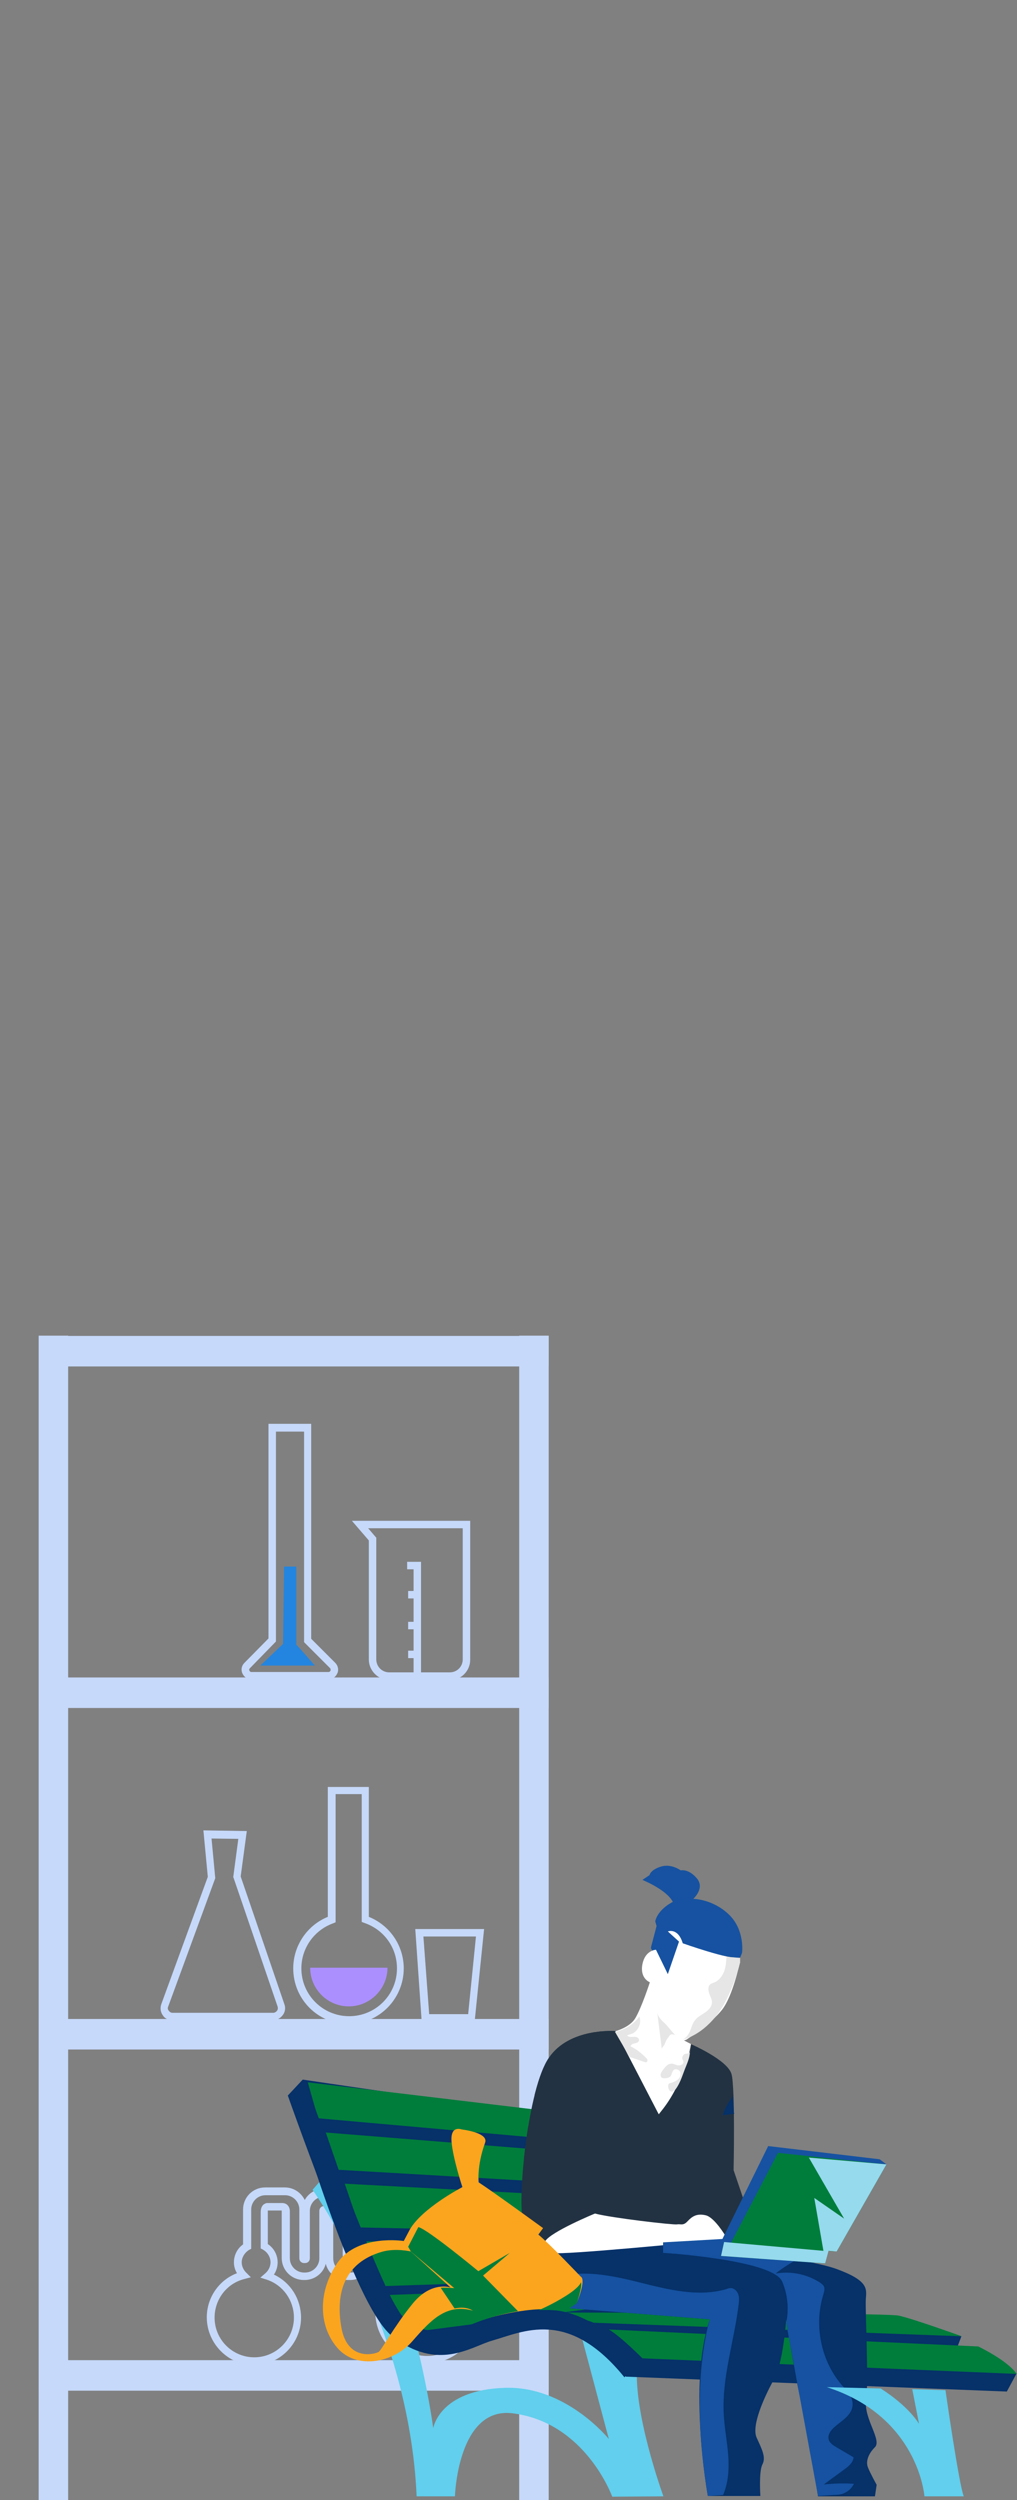 <?xml version="1.0" encoding="UTF-8" standalone="no"?>
<svg
   xmlns:dc="http://purl.org/dc/elements/1.1/"
   xmlns:cc="http://creativecommons.org/ns#"
   xmlns:rdf="http://www.w3.org/1999/02/22-rdf-syntax-ns#"
   xmlns:svg="http://www.w3.org/2000/svg"
   xmlns="http://www.w3.org/2000/svg"
   xmlns:xlink="http://www.w3.org/1999/xlink"
   xmlns:sodipodi="http://sodipodi.sourceforge.net/DTD/sodipodi-0.dtd"
   xmlns:inkscape="http://www.inkscape.org/namespaces/inkscape"
   viewBox="0 0 300 737.3"
   xml:space="preserve"
   version="1.1"
   id="svg388"
   sodipodi:docname="scienceBL.svg"
   width="300"
   height="737.3"
   inkscape:version="0.92.4 (5da689c313, 2019-01-14)"><rect x="0" y="0" width="300" height="737.3" fill="#808080" stroke="none"/><defs
     id="defs392" /><sodipodi:namedview
     pagecolor="#ffffff"
     bordercolor="#666666"
     borderopacity="1"
     objecttolerance="10"
     gridtolerance="10"
     guidetolerance="10"
     inkscape:pageopacity="0"
     inkscape:pageshadow="2"
     inkscape:window-width="1920"
     inkscape:window-height="1016"
     id="namedview390"
     showgrid="false"
     inkscape:zoom="0.9650482"
     inkscape:cx="209.37973"
     inkscape:cy="338.94736"
     inkscape:window-x="0"
     inkscape:window-y="36"
     inkscape:window-maximized="1"
     inkscape:current-layer="LH_Graphic" /><style
     id="style2">.st0{fill:#ededed;stroke:#25c7a1;stroke-miterlimit:10}.st1{fill:#2d75be}.st2{fill:#555d68}.st3{fill:#fff;stroke:#555d68;stroke-miterlimit:10}.st4{fill:#ededed}.st5{fill:#223242}.st10{fill:#009dd6}.st12{opacity:.49;fill:#01528a}.st13{opacity:.5;fill:#bae2f7}.st14{fill:#9da3e0}.st15{fill:#3e437a}.st16{fill:#00a1d9}.st17{fill:#074d82}.st19{fill:#7776ab}.st23{fill:#ba4044}.st24,.st25{fill:#fff}.st25{stroke:#fff;stroke-width:3.135;stroke-miterlimit:10}.st29{fill:#0971b7}.st32{fill-rule:evenodd;clip-rule:evenodd}.st32,.st33{fill:#c6d9fa}.st36,.st38{fill-rule:evenodd;clip-rule:evenodd;fill:#fff}.st38{fill:#1c1c1c}.st40{fill:#4a4848}.st43{fill:#2554ab}.st44{fill:#2385df}.st45{fill-rule:evenodd;clip-rule:evenodd;fill:#8169d6}.st46{fill:#ac8fff}.st52{fill:#61cfed}.st53{fill:#063169}.st54{fill:#007d3b}.st57{fill:#1652a1}.st59{fill:#e6e6e6}</style><g
     id="LH_Graphic"><path
       class="st32"
       d="m 161.854,738.2 h -8.7 V 393.9 h 8.7 z"
       id="path227"
       inkscape:connector-curvature="0"
       style="clip-rule:evenodd;fill:#c6d9fa;fill-rule:evenodd" /><path
       class="st32"
       d="m 20.104,738.2 h -8.7 V 393.9 h 8.7 z"
       id="path229"
       inkscape:connector-curvature="0"
       style="clip-rule:evenodd;fill:#c6d9fa;fill-rule:evenodd" /><path
       class="st32"
       d="m 161.828,402.982 h -150.4 v -9 h 150.4 z"
       id="path231"
       inkscape:connector-curvature="0"
       style="clip-rule:evenodd;fill:#c6d9fa;fill-rule:evenodd" /><path
       class="st32"
       d="m 161.828,503.704 h -150.4 v -9 h 150.4 z"
       id="path233"
       inkscape:connector-curvature="0"
       style="clip-rule:evenodd;fill:#c6d9fa;fill-rule:evenodd" /><path
       class="st32"
       d="m 161.828,604.424 h -150.4 v -9 h 150.4 z"
       id="path235"
       inkscape:connector-curvature="0"
       style="clip-rule:evenodd;fill:#c6d9fa;fill-rule:evenodd" /><path
       class="st32"
       d="m 161.828,705.044 h -150.4 v -9 h 150.4 z"
       id="path237"
       inkscape:connector-curvature="0"
       style="clip-rule:evenodd;fill:#c6d9fa;fill-rule:evenodd" /><path
       class="st33"
       d="m 108.8,489.4 v -35.1 l -5,-5.8 h 34.9 v 41 c 0,3.3 -2.7,6 -6,6 h -17.9 c -3.3,-0.1 -6,-2.8 -6,-6.1 z m -0.2,-38.7 2.4,2.8 v 35.9 c 0,2.1 1.7,3.8 3.8,3.8 h 17.9 c 2.1,0 3.8,-1.7 3.8,-3.8 v -38.7 z"
       id="path239"
       inkscape:connector-curvature="0"
       style="fill:#c6d9fa" /><path
       class="st33"
       d="m 122,494 h 2.2 v -33.4 h -4.1 v 2.2 h 1.9 z"
       id="path241"
       inkscape:connector-curvature="0"
       style="fill:#c6d9fa" /><path
       class="st33"
       d="m 120.4,469.2 h 2.4 v 2.2 h -2.4 z m 0,9.1 h 2.4 v 2.2 h -2.4 z m 0,8.5 h 2.4 v 2.2 h -2.4 z M 48,594.3 c -0.7,-1 -0.8,-2.2 -0.4,-3.3 L 61.3,553.5 60,539.8 72.8,540 71,553.4 83.9,591.1 c 0.4,1.1 0.2,2.3 -0.5,3.2 -0.7,0.9 -1.7,1.5 -2.9,1.5 H 50.9 c -1.2,0 -2.3,-0.5 -2.9,-1.5 z m 14.4,-52.1 1.1,11.7 -13.9,37.9 c -0.2,0.4 -0.1,0.9 0.2,1.2 0.3,0.4 0.6,0.6 1.1,0.6 h 29.7 c 0.4,0 0.8,-0.2 1.1,-0.6 0.3,-0.4 0.3,-0.8 0.2,-1.2 l -13,-38 -0.1,-0.2 1.5,-11.3 z m 24.1,38.3 c 0,-6.7 4.1,-12.7 10.2,-15.2 V 527 h 12.1 v 38.3 c 6.2,2.5 10.3,8.5 10.3,15.2 0,9 -7.3,16.4 -16.3,16.4 -9,0 -16.3,-7.3 -16.3,-16.4 z M 99,529.2 v 37.7 l -0.7,0.3 c -5.6,2 -9.4,7.3 -9.4,13.3 0,7.8 6.3,14.1 14.1,14.1 7.8,0 14.1,-6.3 14.1,-14.1 0,-6.1 -3.8,-11.4 -9.6,-13.4 l -0.8,-0.3 V 529.1 H 99 Z"
       id="path243"
       inkscape:connector-curvature="0"
       style="fill:#c6d9fa" /><path
       d="m 102.9,580.3 h 11.4 c 0,6.2 -5.1,11.4 -11.4,11.4 -6.3,0 -11.4,-5.1 -11.4,-11.4 z"
       style="clip-rule:evenodd;fill:#ac8fff;fill-rule:evenodd"
       id="path245"
       inkscape:connector-curvature="0" /><path
       class="st33"
       d="m 71.5,493.5 c -0.5,-1.1 -0.2,-2.3 0.6,-3.1 l 7.1,-7.2 v -63.3 h 12.6 v 63.4 l 7.1,7.1 c 0.8,0.8 1.1,2.1 0.6,3.1 -0.5,1.1 -1.5,1.8 -2.6,1.8 H 74.2 c -1.2,0 -2.2,-0.7 -2.7,-1.8 z m 9.9,-71.4 v 62 l -7.7,7.9 c -0.3,0.3 -0.2,0.6 -0.1,0.7 0,0.1 0.2,0.4 0.6,0.4 h 22.7 c 0.4,0 0.5,-0.3 0.6,-0.4 0,-0.1 0.1,-0.4 -0.1,-0.7 l -7.7,-7.7 v -62.1 h -8.3 z"
       id="path247"
       inkscape:connector-curvature="0"
       style="fill:#c6d9fa" /><path
       d="M 92.9,491.2 H 76.8 l 6.7,-6.4 0.3,-22.8 h 3.6 v 23.1 c 0.1,-0.2 5.5,6.2 5.5,6.1 z"
       style="clip-rule:evenodd;fill:#2385df;fill-rule:evenodd"
       id="path249"
       inkscape:connector-curvature="0" /><path
       class="st33"
       d="m 61,683.4 c 0,-5.8 3.6,-11 8.9,-13 -0.6,-1 -0.9,-2.1 -0.9,-3.2 0,-2.1 1,-4.1 2.7,-5.3 v -10.3 c 0,-3.6 2.9,-6.5 6.5,-6.5 H 84 c 2.6,0 4.8,1.5 5.9,3.7 1.1,-2 3.2,-3.3 5.6,-3.3 h 1.3 c 2.7,0 5.1,1.7 6,4.1 0.5,-1.9 1.6,-3 2.5,-3.6 2.5,-1.7 5.1,-1.2 6.6,-0.3 l 0.4,0.2 5.6,3.8 c 0.3,-0.2 0.6,-0.4 0.9,-0.5 -1.4,-1.6 -2.2,-3.7 -2.2,-6 0,-3.3 1.8,-6.3 4.7,-7.9 v -4.8 h 8.1 v 4.5 c 3.2,1.5 5.3,4.7 5.3,8.2 0,2.2 -0.8,4.3 -2.2,6 4.4,2.4 7.1,7 7.1,12.1 0,3.4 -1.2,6.6 -3.5,9.2 3.2,2.9 5,7 5,11.3 0,8.4 -6.8,15.2 -15.2,15.2 -8.4,0 -15.2,-6.8 -15.2,-15.2 0,-4.2 1.7,-8.2 4.8,-11.1 -2.3,-2.5 -3.7,-5.9 -3.7,-9.4 0,-2.1 0.5,-4.1 1.3,-6 l -3.2,-2.1 c 0,2.2 -0.1,12.2 -0.1,12.7 0,3.6 -2.9,6.5 -6.5,6.5 h -0.7 c -3.3,0 -5.8,-1.9 -6.5,-4.8 -0.7,2.8 -3.3,4.8 -6.2,4.8 h -0.3 c -3.6,0 -6.5,-2.9 -6.5,-6.5 v -14 H 79 v 9.9 c 1.8,1.2 2.9,3.2 2.9,5.4 0,1.3 -0.4,2.6 -1.1,3.6 4.9,2.3 8,7.2 8,12.7 0,7.7 -6.3,14 -13.9,14 -7.6,0 -13.9,-6.4 -13.9,-14.1 z m 18,-33.7 h 4.2 c 0.8,0 1.3,0.3 1.6,0.6 0.3,0.3 0.7,0.9 0.7,1.8 V 666 c 0,2.3 1.9,4.2 4.2,4.2 H 90 c 2.3,0 4.2,-1.9 4.2,-4.2 v -14 c 0,-0.8 0.6,-1.4 1.4,-1.4 h 1.3 c 0.8,0 1.4,0.6 1.4,1.4 v 14 c 0,2.5 1.8,4.2 4.5,4.2 h 0.7 c 2.3,0 4.2,-1.9 4.2,-4.3 0,-0.1 0.1,-12.8 0.1,-13.1 0,-0.5 0,-1.6 0.8,-2.1 0.3,-0.2 0.9,-0.4 1.7,0.1 l 5.8,3.8 -0.5,0.9 c -1,1.8 -1.5,3.8 -1.5,5.8 0,3.3 1.4,6.4 3.8,8.6 l 1,0.9 -1,0.8 c -3.1,2.5 -4.9,6.2 -4.9,10.2 0,7.2 5.8,13 13,13 7.2,0 13,-5.8 13,-13 0,-4.1 -1.9,-7.9 -5.1,-10.3 l -1,-0.8 0.9,-0.9 c 2.3,-2.2 3.6,-5.2 3.6,-8.5 0,-4.8 -2.8,-9 -7.2,-10.8 l -1.8,-0.7 1.5,-1.2 c 1.7,-1.3 2.6,-3.3 2.6,-5.4 0,-2.9 -1.8,-5.4 -4.5,-6.4 l -0.7,-0.3 v -3.8 h -3.6 v 4 L 123,637 c -2.4,1.1 -4,3.5 -4,6.2 0,2.1 1,4.1 2.6,5.4 l 1.5,1.2 -1.8,0.7 c -0.9,0.4 -1.8,0.9 -2.6,1.5 l -0.6,0.5 -6.8,-4.6 -0.4,-0.2 c -0.2,-0.1 -2.1,-1.2 -4.3,0.3 -1.2,0.8 -1.8,2.2 -1.8,4.1 V 666 c 0,0.8 -0.6,1.4 -1.4,1.4 h -0.7 c -0.4,0 -0.8,-0.1 -1.1,-0.2 l -0.3,-0.2 -0.1,-0.4 c -0.1,-0.2 -0.1,-0.4 -0.1,-0.6 v -14 c 0,-2.3 -1.9,-4.2 -4.2,-4.2 h -1.3 c -2.3,0 -4.2,1.9 -4.2,4.2 v 14 c 0,0.8 -0.6,1.4 -1.4,1.4 h -0.3 c -0.8,0 -1.4,-0.6 -1.4,-1.4 v -14.4 c 0,-2.3 -1.9,-4.2 -4.2,-4.2 h -5.8 c -2.3,0 -4.2,1.9 -4.2,4.2 v 11.6 l -0.6,0.3 c -1.3,0.8 -2.2,2.2 -2.2,3.7 0,1.1 0.5,2.2 1.3,3 l 1.4,1.4 -1.9,0.5 c -5.2,1.3 -8.8,6 -8.8,11.4 0,6.5 5.3,11.7 11.7,11.7 6.5,0 11.7,-5.3 11.7,-11.7 0,-5.1 -3.2,-9.6 -8,-11.2 l -1.9,-0.6 1.5,-1.3 c 0.9,-0.8 1.5,-2 1.5,-3.2 0,-1.6 -0.9,-3 -2.3,-3.8 l -0.6,-0.3 v -10.7 c 0,-1.3 0.5,-2 0.9,-2.3 0.3,-0.2 0.7,-0.4 1,-0.4 z m 30.2,3.1 z m 13.3,-83.9 h 20.3 l -2.8,27.4 h -15.6 z m 17.9,2.2 h -15.5 l 1.7,22.9 h 11.5 z"
       id="path251"
       inkscape:connector-curvature="0"
       style="fill:#c6d9fa" /><defs
       id="defs272"><circle
         id="SVGID_00000098202304962421903780000013069822679360342915_"
         transform="rotate(-45.001,246.228,229.536)"
         cx="246.2"
         cy="229.5"
         r="17.9" /></defs><clipPath
       id="SVGID_00000080187265141645416590000012129273673755342520_"><use
         xlink:href="#SVGID_00000098202304962421903780000013069822679360342915_"
         style="overflow:visible"
         id="use276"
         x="0"
         y="0"
         width="100%"
         height="100%" /></clipPath><defs
       id="defs282"><path
         id="SVGID_00000134964596931340233310000001956096728040123531_"
         transform="rotate(-33.301,217.812,248.167)"
         d="m 195.2,246 h 45.3 v 4.2 h -45.3 z"
         inkscape:connector-curvature="0" /></defs><clipPath
       id="SVGID_00000080886039036082505670000016521335835449378692_"><use
         xlink:href="#SVGID_00000134964596931340233310000001956096728040123531_"
         style="overflow:visible"
         id="use286"
         x="0"
         y="0"
         width="100%"
         height="100%" /></clipPath><path
       class="st52"
       d="m 195.7,736.2 c 0,0 -9.5,-26 -7.6,-39.8 L 171,687 l 8.6,32.3 c 0,0 -12.6,-15.7 -30.6,-15.1 -19.5,0.6 -21.2,11.9 -21.2,11.9 0,0 -6.4,-49.3 -27.3,-79.8 l -8.3,9.5 c 0,0 28.5,39.8 30.7,90.4 h 11.3 c 0,0 0.8,-26.4 16.9,-24.5 21.6,2.6 29.5,24.6 29.5,24.6"
       id="path325"
       inkscape:connector-curvature="0"
       style="fill:#61cfed" /><path
       class="st53"
       d="M 257.3,683.9 209.5,672 189.3,628 89.3,613.3 84.9,618 c 0,0 19,54 26.8,64.8 7.8,10.8 20,9.6 26.8,7.8 6.8,-1.8 28.7,-13.2 46.1,10.3 l 112.4,4.4 2.8,-5.2 -11.3,-7 -6.9,1.2 2,-5.3 -18.3,-4.6"
       id="path327"
       inkscape:connector-curvature="0"
       style="fill:#063169" /><path
       class="st54"
       d="m 210.2,628.4 -119.4,-14.3 3,10.6 116,10.3 z m -0.8,9.6 -113.3,-9.1 3.8,11 112.1,6.5 z m 3.5,11.9 -111.2,-5.9 4.4,12.9 108.9,2.3 z m 2.1,12.1 -108,-1 6.2,13.2 102.7,-3.4 z m 1.5,11.3 -101.7,3.5 6.5,11 82.9,-10.8 z m 83.4,26.8 -110.4,-4.6 c 0,0 -6.2,-6.3 -9.9,-8.5 l 109,5 c -0.1,0 8.5,4 11.3,8.1 z"
       id="path329"
       inkscape:connector-curvature="0"
       style="fill:#007d3b" /><path
       class="st54"
       d="m 283.7,689 c 0,0 -14.4,-5.2 -18.6,-6.1 C 261,682 160,682 160,682 c 0,0 10.8,1.1 15.1,3 z"
       id="path331"
       inkscape:connector-curvature="0"
       style="fill:#007d3b" /><g
       id="g343"
       transform="translate(-12)"><defs
         id="defs334"><path
           id="SVGID_00000064332975912670078920000007922282839001969579_"
           d="m 230.9,575.9 c 0,0 0.9,-6.7 -3.9,-11.3 -4.8,-4.6 -10.5,-4.6 -10.5,-4.6 0,0 3.5,-3.1 1.1,-6 -2.5,-3 -4.8,-2.4 -4.8,-2.4 0,0 -2.8,-2.1 -5.9,-1.1 -3.1,1 -3.3,2.5 -3.3,2.5 l -2.1,1.4 c 0,0 7.1,2.8 9,6.5 0,0 -4.3,2 -5.2,5.7 l 0.4,1.4 -1.7,6.5 5.4,9.2 3.3,-10.2 c 0,0 12.6,3.9 17.6,3.9 z"
           inkscape:connector-curvature="0" /></defs><use
         xlink:href="#SVGID_00000064332975912670078920000007922282839001969579_"
         style="overflow:visible;fill:#1652a1"
         id="use336"
         x="0"
         y="0"
         width="100%"
         height="100%" /><clipPath
         id="SVGID_00000137112272914688041470000012541971940674442919_"><use
           xlink:href="#SVGID_00000064332975912670078920000007922282839001969579_"
           style="overflow:visible"
           id="use338"
           x="0"
           y="0"
           width="100%"
           height="100%" /></clipPath><path
         style="fill:#1652a1"
         d="m 213.8,566 c 2.5,0.4 4.8,1.6 6.5,3.4 -0.2,-2.2 -1.8,-4.1 -3.7,-5.3 -1.9,-1.2 -4.1,-1.7 -6.3,-2.2 1.4,-1.3 3.3,-2.1 5.2,-2 -0.5,-0.2 -1.1,-0.3 -1.6,-0.5 0.8,-2.9 -1,-6.2 -3.8,-7.1 0.3,1.1 0.4,2.3 0.4,3.5 -1.4,-0.8 -2.9,-1.6 -4.5,-1.9 -1.6,-0.3 -3.4,0 -4.6,1.2 1.8,1.4 3.5,2.9 5.3,4.3 0.4,0.3 0.8,0.7 0.9,1.2 0.1,0.6 -0.2,1.2 -0.6,1.8 -1.9,3 -3,6.5 -3,10 0,3.5 1.1,7.1 3.4,9.8 0.2,0.2 0.4,0.4 0.7,0.4 0.2,0 0.4,-0.3 0.5,-0.5 1.3,-2.2 2.4,-4.6 3.9,-6.6 1,-1.4 0.9,-1 2.5,-0.8 0.9,0.1 1.8,0.1 2.7,-0.3 1.8,-0.9 1.6,-2.5 0.7,-4.1 -0.8,-0.9 -3.2,-4.1 -4.6,-4.3 z"
         clip-path="url(#SVGID_00000137112272914688041470000012541971940674442919_)"
         id="path341"
         inkscape:connector-curvature="0" /></g><path
       class="st53"
       d="m 199,661.5 c 0,0 38.4,4.1 47.9,7.7 9.5,3.5 8.7,5.9 8.5,8.9 -0.2,3 0.9,24.6 0.1,29.8 -0.8,5.2 4.7,11.7 2.6,13.8 -2.1,2.1 -2.7,4.3 -2.1,5.9 0.6,1.6 2.6,5.2 2.6,5.2 l -0.5,3.4 h -16.8 c 0,0 -3.2,-21.2 -4.8,-27.3 -1.7,-6.1 -4.6,-24.8 -4.6,-24.8 0,0 -0.8,12.8 -3.7,17.8 -2.8,5.1 -6.6,13.5 -5,17 1.6,3.5 2.8,5.8 1.7,7.9 -1.1,2.1 -0.6,9.3 -0.6,9.3 h -15.5 c 0,0 -6,-33.3 0.6,-52.1 l -52,-4.1 v -15.4 c 0,0.1 37.4,-2 41.6,-3 z"
       id="path345"
       inkscape:connector-curvature="0"
       style="fill:#063169" /><g
       id="g357"
       transform="translate(-12)"><defs
         id="defs348"><path
           id="SVGID_00000104703860370182216910000002969479438927242398_"
           d="m 215.9,602.9 c 0,0 10.9,4.7 11.9,8.9 1.1,4.1 0.6,28.2 0.6,28.2 l 7.1,20.9 -62.4,1.1 c 0,0 -5.3,-1.3 -6.9,-7.7 -1.5,-6.4 1.5,-38.4 7.7,-47.4 6.1,-9 19.6,-7.9 19.6,-7.9 0,0 11.6,20.8 12.9,24.6 0.1,-0.1 8.7,-13.5 9.5,-20.7 z"
           inkscape:connector-curvature="0" /></defs><use
         xlink:href="#SVGID_00000104703860370182216910000002969479438927242398_"
         style="overflow:visible;fill:#223242"
         id="use350"
         x="0"
         y="0"
         width="100%"
         height="100%" /><clipPath
         id="SVGID_00000003080992190383264650000012892314874683574412_"><use
           xlink:href="#SVGID_00000104703860370182216910000002969479438927242398_"
           style="overflow:visible"
           id="use352"
           x="0"
           y="0"
           width="100%"
           height="100%" /></clipPath><path
         style="fill:#223242"
         d="m 196.2,629.2 c -1.8,-0.1 -3.5,0.8 -4.6,2.2 -1,1.3 -1.5,3.4 -0.9,4.9 3.5,-1 5.9,-4.2 6.9,-7.5 1.3,-4 3.5,-7.3 5.1,-11.2 0.4,-1.1 0.7,-2.2 0.9,-3.3 0.2,-1.5 0.3,-2.9 0.2,-4.4 0,-0.3 0,-0.5 -0.2,-0.8 -0.1,-0.2 -0.4,-0.3 -0.6,-0.3 -1.3,-0.5 -2.6,-1 -3.9,-1.4 -0.9,-0.3 -1.8,-0.7 -2.8,-0.7 -1,-0.1 -2,0.2 -2.7,0.9 1.1,0.9 2.2,1.9 3,3.1 0.8,1.2 1.4,2.6 1.2,4 h -2.9 c -0.4,0 -1,0.2 -0.9,0.6 0,0.2 0.2,0.3 0.3,0.4 0.7,0.5 1.4,1.2 1.5,2.1 0.1,1.1 -1.1,2.1 -2.2,2.1 -1.1,0 -2.1,-0.8 -2.8,-1.8 -0.7,-1 -1,-2 -1.5,-3.1 -0.5,-1 -1.1,-2.1 -2,-2.7 -0.2,-0.1 -0.3,-0.2 -0.5,-0.2 -0.5,0 -0.8,0.7 -0.8,1.2 -0.1,1.3 0,2.9 -1,3.7 -0.6,0.5 -1.5,0.6 -2.3,0.4 -1.6,-0.4 -2.9,-1.9 -3.3,-3.5 -0.4,-1.6 -0.1,-3.4 0.5,-5 -0.6,1.3 -1.5,2.7 -2.9,2.8 -0.2,-1.2 0,-2.5 0.5,-3.6 -0.8,0.6 -1.5,1.1 -2.3,1.7 -0.2,0.2 -0.5,0.4 -0.6,0.7 -0.4,0.8 0.3,1.6 0.5,2.5 0.3,1.1 -0.3,2.2 -1.1,3 -0.8,0.8 -1.9,1.1 -3,1.5 -1.6,0.6 -3.2,1.2 -4.8,1.7 -0.2,0.1 -0.4,0.2 -0.5,0.4 -0.1,0.2 0,0.4 0.1,0.6 0.5,1.5 0.3,3.3 -0.4,4.7 -0.1,0.2 -0.2,0.4 0,0.5 0.1,0.1 0.3,-0.2 0.1,-0.2 0.8,0.5 1.4,1.3 1.6,2.3 2,-1.3 4.2,-2.1 6.6,-2.3 0.7,-0.1 1.7,0.2 1.6,0.9 0,0.3 -0.3,0.6 -0.5,0.8 -0.8,0.8 -1.7,1.5 -2.5,2.3 2.1,-1.1 4.8,-1.4 6.9,-0.4 2.2,1 3.7,3.5 3.2,5.8 -0.3,1.2 -1.3,2.5 -2.6,2.3 -0.9,-0.1 -1.5,-0.7 -2.1,-1.3 -1.1,-1.1 -2.1,-2.4 -3,-3.7 -0.6,0.7 -1.5,1.2 -2.5,1.1 0.8,0.3 1.5,0.9 1.9,1.6 -2,2.3 -5.6,3.1 -8.4,1.8 -2.4,-1.1 -3.9,-3.4 -5.2,-5.7 -0.9,-1.7 -1.7,-3.4 -2.1,-5.2 -0.4,-1.8 -0.4,-3.7 -0.4,-5.6 0.1,-2.6 0.5,-5.2 1.6,-7.5 0.8,-1.7 2,-3.3 3.3,-4.7 2.2,-2.5 4.7,-4.7 7.4,-6.7 2.7,-2 5.7,-3.8 8.9,-4.9 4.9,-1.8 10.3,-2.3 15.6,-2.3 7,0 14.1,0.6 20.5,3.4 6.4,2.8 11.4,8 12.8,14.8 0.4,1.7 -1.2,3.2 -2.9,3.7 -1.7,0.5 -3.5,0.2 -5.2,0.4 -1.7,0.2 -3.6,1.1 -4,2.8 -0.3,1.6 0.8,3.1 2.1,4 1.3,0.9 2.9,1.5 4.2,2.4 0.4,0.3 0.7,0.7 0.5,1.1 l -0.3,0.3 c -1.6,0.9 -3.6,0.4 -5.2,-0.6 -1.5,-1 -2.7,-2.5 -4.1,-3.7 1.1,1.7 1.7,3.7 1.7,5.7 0,0.2 0,0.5 -0.2,0.6 -0.2,0.2 -0.5,0.2 -0.7,0.2 -2.6,-0.1 -5.1,-1.3 -6.9,-3.2 -0.2,0.1 0.2,0.3 0.1,0.3 0.5,0.9 0.8,1.9 0.9,3 -1.8,-0.4 -3.5,-1.6 -4.5,-3.2 0.7,1.8 1.2,3.7 1.1,5.6 -0.1,1.9 -0.9,3.8 -2.4,5 -0.2,0.1 -0.4,0.3 -0.6,0.3 -0.2,0 -0.4,-0.1 -0.6,-0.3 -1.7,-1.2 -2.8,-3.1 -3.1,-5.2 -0.1,-0.7 -0.1,-1.3 -0.1,-2"
         clip-path="url(#SVGID_00000003080992190383264650000012892314874683574412_)"
         id="path355"
         inkscape:connector-curvature="0" /></g><path
       class="st24"
       d="m 218.2,578.9 c 0,0 -2,9.7 -5.2,13.8 -3.2,4.1 -10.2,8.6 -10.2,8.6 0,0 -1.9,1.7 -4.4,-1.3 l 5.4,2.8 c 0,0 -1.8,11.9 -9.5,20.7 L 181.6,599 c 0,0 4.2,-1.1 5.8,-3.8 1.9,-3.2 4.3,-10.6 4.3,-10.6 0,0 -3,-1.1 -2.2,-5.3 0.8,-4.2 4,-4.3 4,-4.3 l 3.5,7.2 3.3,-9.6 -3.3,-3 c 0,0 3,-1.2 4.4,3.5 0,0 14.1,5 16.9,4.3 v 1.5 z m -4.2,80.5 c 0,0 -3.3,-5.6 -5.9,-6.1 -2.6,-0.6 -4,0.4 -5.3,1.8 -1.3,1.4 -2,0.7 -3.1,0.9 -1.1,0.2 -19.3,-1.9 -24.2,-3.2 0,0 -13.1,5.4 -14.7,8.2 0,0 0.9,2.6 2.6,3.4 1.7,0.8 45.4,-3.5 45.4,-3.5 l 4.9,0.5 z"
       id="path359"
       inkscape:connector-curvature="0"
       style="fill:#ffffff" /><path
       class="st57"
       d="m 261.5,638.3 -2,-1.5 -32.9,-3.9 -13.5,27.4 -17.5,1 v 3.1 c 0,0 43.5,2.8 47.7,3.1 l 0.4,-3.7 3.1,0.1 z"
       id="path361"
       inkscape:connector-curvature="0"
       style="fill:#1652a1" /><path
       class="st54"
       d="m 261.5,638.3 -32,-3.4 -14,26.8 -1.9,-0.5 -0.9,4.1 30.7,2.2 0.4,-3.7 3,0.2 z"
       id="path363"
       inkscape:connector-curvature="0"
       style="fill:#007d3b" /><path
       class="st53"
       d="m 188.1,696.3 c 0,0 -10.2,-12.5 -22.9,-14.8 -12.8,-2.2 -26.8,4.3 -26.8,4.3 0,0 -12.7,5.5 -20,-3.1 -6.1,-7.2 -27.7,-67.1 -27.7,-67.1 l -4.3,3.4 c 0,0 17.5,60.7 29.3,70 13.4,10.5 23.2,3.1 29.4,1.3 9.2,-2.6 22.5,-9.7 39.1,10.8 z"
       id="path365"
       inkscape:connector-curvature="0"
       style="fill:#063169" /><path
       class="st57"
       d="m 213.3,735.8 c 1.6,-3.7 1.8,-7.8 1.5,-11.8 -0.3,-4 -1.1,-8 -1.3,-12 -0.6,-10.9 3.1,-21.6 4.4,-32.5 0.1,-0.9 0.2,-1.9 -0.1,-2.8 -0.3,-0.9 -1,-1.7 -1.9,-1.9 -0.6,-0.1 -1.2,0.1 -1.7,0.3 -8.3,2.4 -17.2,0.1 -25.6,-2 -8.4,-2.1 -17.4,-4 -25.5,-1.1 l 0.7,8.4 45.6,3.6 c 0,0 -6.3,18.8 -0.6,52.1 4.3,25.5 0,0 0,0 z"
       id="path367"
       inkscape:connector-curvature="0"
       style="fill:#1652a1" /><path
       d="m 99.5,692.4 c 5.6,6.5 16.5,4.5 22.1,-1.9 5.6,-6.4 10.1,-11.3 18.1,-9 l 2.6,2.6 c 0,0 15.8,-4.9 24.2,-2.4 l 3.7,-2.7 c 0,0 2.8,-6.7 1.1,-7.6 0,0 -9.2,-9.7 -12.5,-12.4 l 1.4,-1.9 c 0,0 -14.4,-10.5 -19,-13.5 0,0 -0.6,-4.8 1.9,-11.7 1.1,-3 -6.9,-3.9 -6.9,-3.9 0,0 -3.4,-1.4 -3,3.6 0.4,5 3.2,13.4 3.2,13.4 0,0 -11.8,6.1 -15.5,12.5 l -1.8,3.4 c 0,0 -13.3,-2.1 -19.4,6.2 -6,8.6 -5.8,18.8 -0.2,25.3 z m 13.1,-28.3 c 4.1,-1.2 8.6,-0.1 8.6,-0.1 l 11.7,10.6 c 0,0 -5.7,-2 -11.2,4.8 -5.6,6.9 -9.1,13.6 -10,14.2 -0.9,0.6 -9.2,3 -11,-7.2 -1.8,-10.1 0.9,-19.1 11.9,-22.3 z"
       style="fill:#fba51e"
       id="path369"
       inkscape:connector-curvature="0" /><path
       class="st57"
       d="m 247.4,735.7 c 1.9,-0.2 3.7,-1.5 4.5,-3.2 -3,-0.2 -6,-0.1 -8.9,0.2 2,-1.5 4,-2.9 6,-4.4 1.3,-0.9 2.6,-2 2.8,-3.6 l -5.1,-3 c -1,-0.6 -2.1,-1.3 -2.3,-2.5 -0.2,-1.1 0.5,-2.2 1.3,-3 1.1,-1.1 2.5,-2 3.7,-3.1 1.2,-1.1 2.2,-2.5 2.1,-4.2 0,-2.1 -1.6,-3.7 -3,-5.3 -6.3,-7.2 -8.5,-17.8 -5.6,-27 0.2,-0.8 0.5,-1.7 0.1,-2.4 -0.2,-0.4 -0.6,-0.6 -0.9,-0.9 -3.9,-2.6 -8.7,-3.6 -13.3,-2.8 1.7,-1.4 3.6,-2.6 5.5,-3.7 l -38.6,-2.4 c 0,0 32.1,2 35,8.4 2.8,6.4 1.2,12.2 1.2,12.2 l 9.4,51.1 z"
       id="path371"
       inkscape:connector-curvature="0"
       style="fill:#1652a1" /><path
       class="st53"
       d="m 216.1,617.8 c 0,0.6 -0.4,1.1 -0.7,1.6 -1,1.3 -1.7,2.8 -2.2,4.4 1,-0.1 2.1,-0.3 3.1,-0.4 0.1,0 0.2,0 0.3,-0.1 0,-0.1 -0.1,-0.2 -0.1,-0.2"
       id="path373"
       inkscape:connector-curvature="0"
       style="fill:#063169" /><path
       class="st59"
       d="m 193.9,593.6 c 0.4,3.5 0.9,7.1 1.3,10.6 0,-0.2 0.8,-1.1 0.9,-1.4 0.2,-0.5 0.4,-1.1 0.7,-1.5 0.2,-0.2 0.7,-1 0.9,-1.2 0.4,-0.3 1.1,-0.1 1.5,0.1 -1.1,-1.1 -1.9,-2.3 -3,-3.4 -0.9,-0.8 -2.1,-2 -2.3,-3.2 z m 20.4,-16.5 c -0.1,1.5 -0.2,3 -0.7,4.3 -0.5,1.3 -1.5,2.7 -2.8,3.2 -0.4,0.2 -0.9,0.3 -1.3,0.6 -0.7,0.6 -0.6,1.8 -0.3,2.7 0.3,0.9 0.9,1.8 0.8,2.7 0,1.2 -1,2.2 -2,2.9 -1,0.7 -2.1,1.2 -2.9,2.2 -0.8,0.9 -1.1,2.1 -1.5,3.2 -0.5,1.1 -1.2,2.2 -2.3,2.6 0,0 5,-0.8 9.9,-6.9 4.9,-6.1 7.1,-15.8 7.1,-15.8 v -1.4 z"
       id="path375"
       inkscape:connector-curvature="0"
       style="fill:#e6e6e6" /><path
       class="st54"
       d="m 152.8,681.6 -10.3,-10.5 7.9,-6.7 -9.3,5.4 c 0,0 -15.1,-12.5 -17.7,-13 l -3,5.8 0.8,1.4 12.8,10.8 c 0,0 -2.2,-0.2 -4,-0.1 l 4.1,6.1 c 0,0 3.3,-0.9 5.6,0.8 l 2.6,2.6 c -0.1,0 5.8,-1.9 10.5,-2.6 z m 18.6,-8.6 c 0,0 -0.2,1.4 -4.5,4.1 -4.3,2.7 -8,4.2 -8,4.2 0,0 4.8,-0.3 7.6,0.5 l 3.7,-2.6 c -0.1,0 1.6,-4.6 1.2,-6.2 z"
       id="path377"
       inkscape:connector-curvature="0"
       style="fill:#007d3b" /><path
       class="st59"
       d="m 185.7,606.6 c 1.5,0.5 2.9,1 4.4,1.5 0.2,0.1 0.3,0.1 0.5,0.1 0.3,-0.1 0.4,-0.4 0.4,-0.7 -0.1,-0.3 -0.3,-0.5 -0.5,-0.7 -1.3,-1.3 -2.8,-2.5 -4.5,-3.3 0.1,-0.6 0.8,-0.8 1.3,-0.9 0.6,-0.1 1.2,-0.4 1.2,-1 0,-0.7 -0.9,-1 -1.6,-0.9 -0.7,0 -1.5,0.1 -1.9,-0.4 0.5,-0.3 1.1,-0.4 1.6,-0.6 1.8,-0.9 2.7,-3.2 2,-5 -1.7,2.3 -4.4,4 -7.2,4.5"
       id="path379"
       inkscape:connector-curvature="0"
       style="fill:#e6e6e6" /><path
       style="fill:#96daed"
       d="m 238.6,636.3 10.4,18 -8.8,-6.1 2.7,15.6 -29.3,-2.6 -0.9,4.1 30.7,2.2 1,-3.7 2.4,0.2 14.7,-25.7 z"
       id="path381"
       inkscape:connector-curvature="0" /><path
       class="st59"
       d="m 197.5,614.4 c 0.8,-0.2 1.6,-0.5 2.3,-1 0.7,-0.5 1.1,-1.4 0.9,-2.2 -0.2,-0.8 -1.4,-1.3 -2,-0.7 -0.5,0.5 -0.5,1.3 -0.9,1.8 -0.4,0.5 -1.2,0.6 -1.8,0.6 -0.2,0 -0.5,0 -0.7,-0.1 -0.4,-0.2 -0.5,-0.8 -0.4,-1.2 0.1,-0.4 0.4,-0.8 0.7,-1.2 0.6,-0.8 1.3,-1.7 2.3,-1.8 0.7,-0.1 1.4,0.4 2.1,0.5 0.7,0.1 1.7,-0.3 1.6,-1.1 0,-0.2 -0.2,-0.5 -0.3,-0.7 -0.2,-0.6 0.2,-1.4 0.8,-1.6 0.3,-0.1 0.7,0 1,-0.2 0.3,-0.1 0.6,-0.5 0.4,-0.8 0.1,1.6 -0.5,3.1 -1.1,4.6 -0.9,2.1 -1.6,4.8 -3,6.7 -2,2.5 -2.9,-1.3 -1.9,-1.6 z"
       id="path383"
       inkscape:connector-curvature="0"
       style="fill:#e6e6e6" /><path
       class="st52"
       d="m 259.8,704.4 c 3.3,2.1 8.4,5.9 11.3,10.4 l -2,-10.2 9.8,0.3 c 0,0 4,28 5.4,31.3 h -11.6 c 0,0 -1.7,-23.5 -28.8,-32.2 z"
       id="path385"
       inkscape:connector-curvature="0"
       style="fill:#61cfed" /></g></svg>